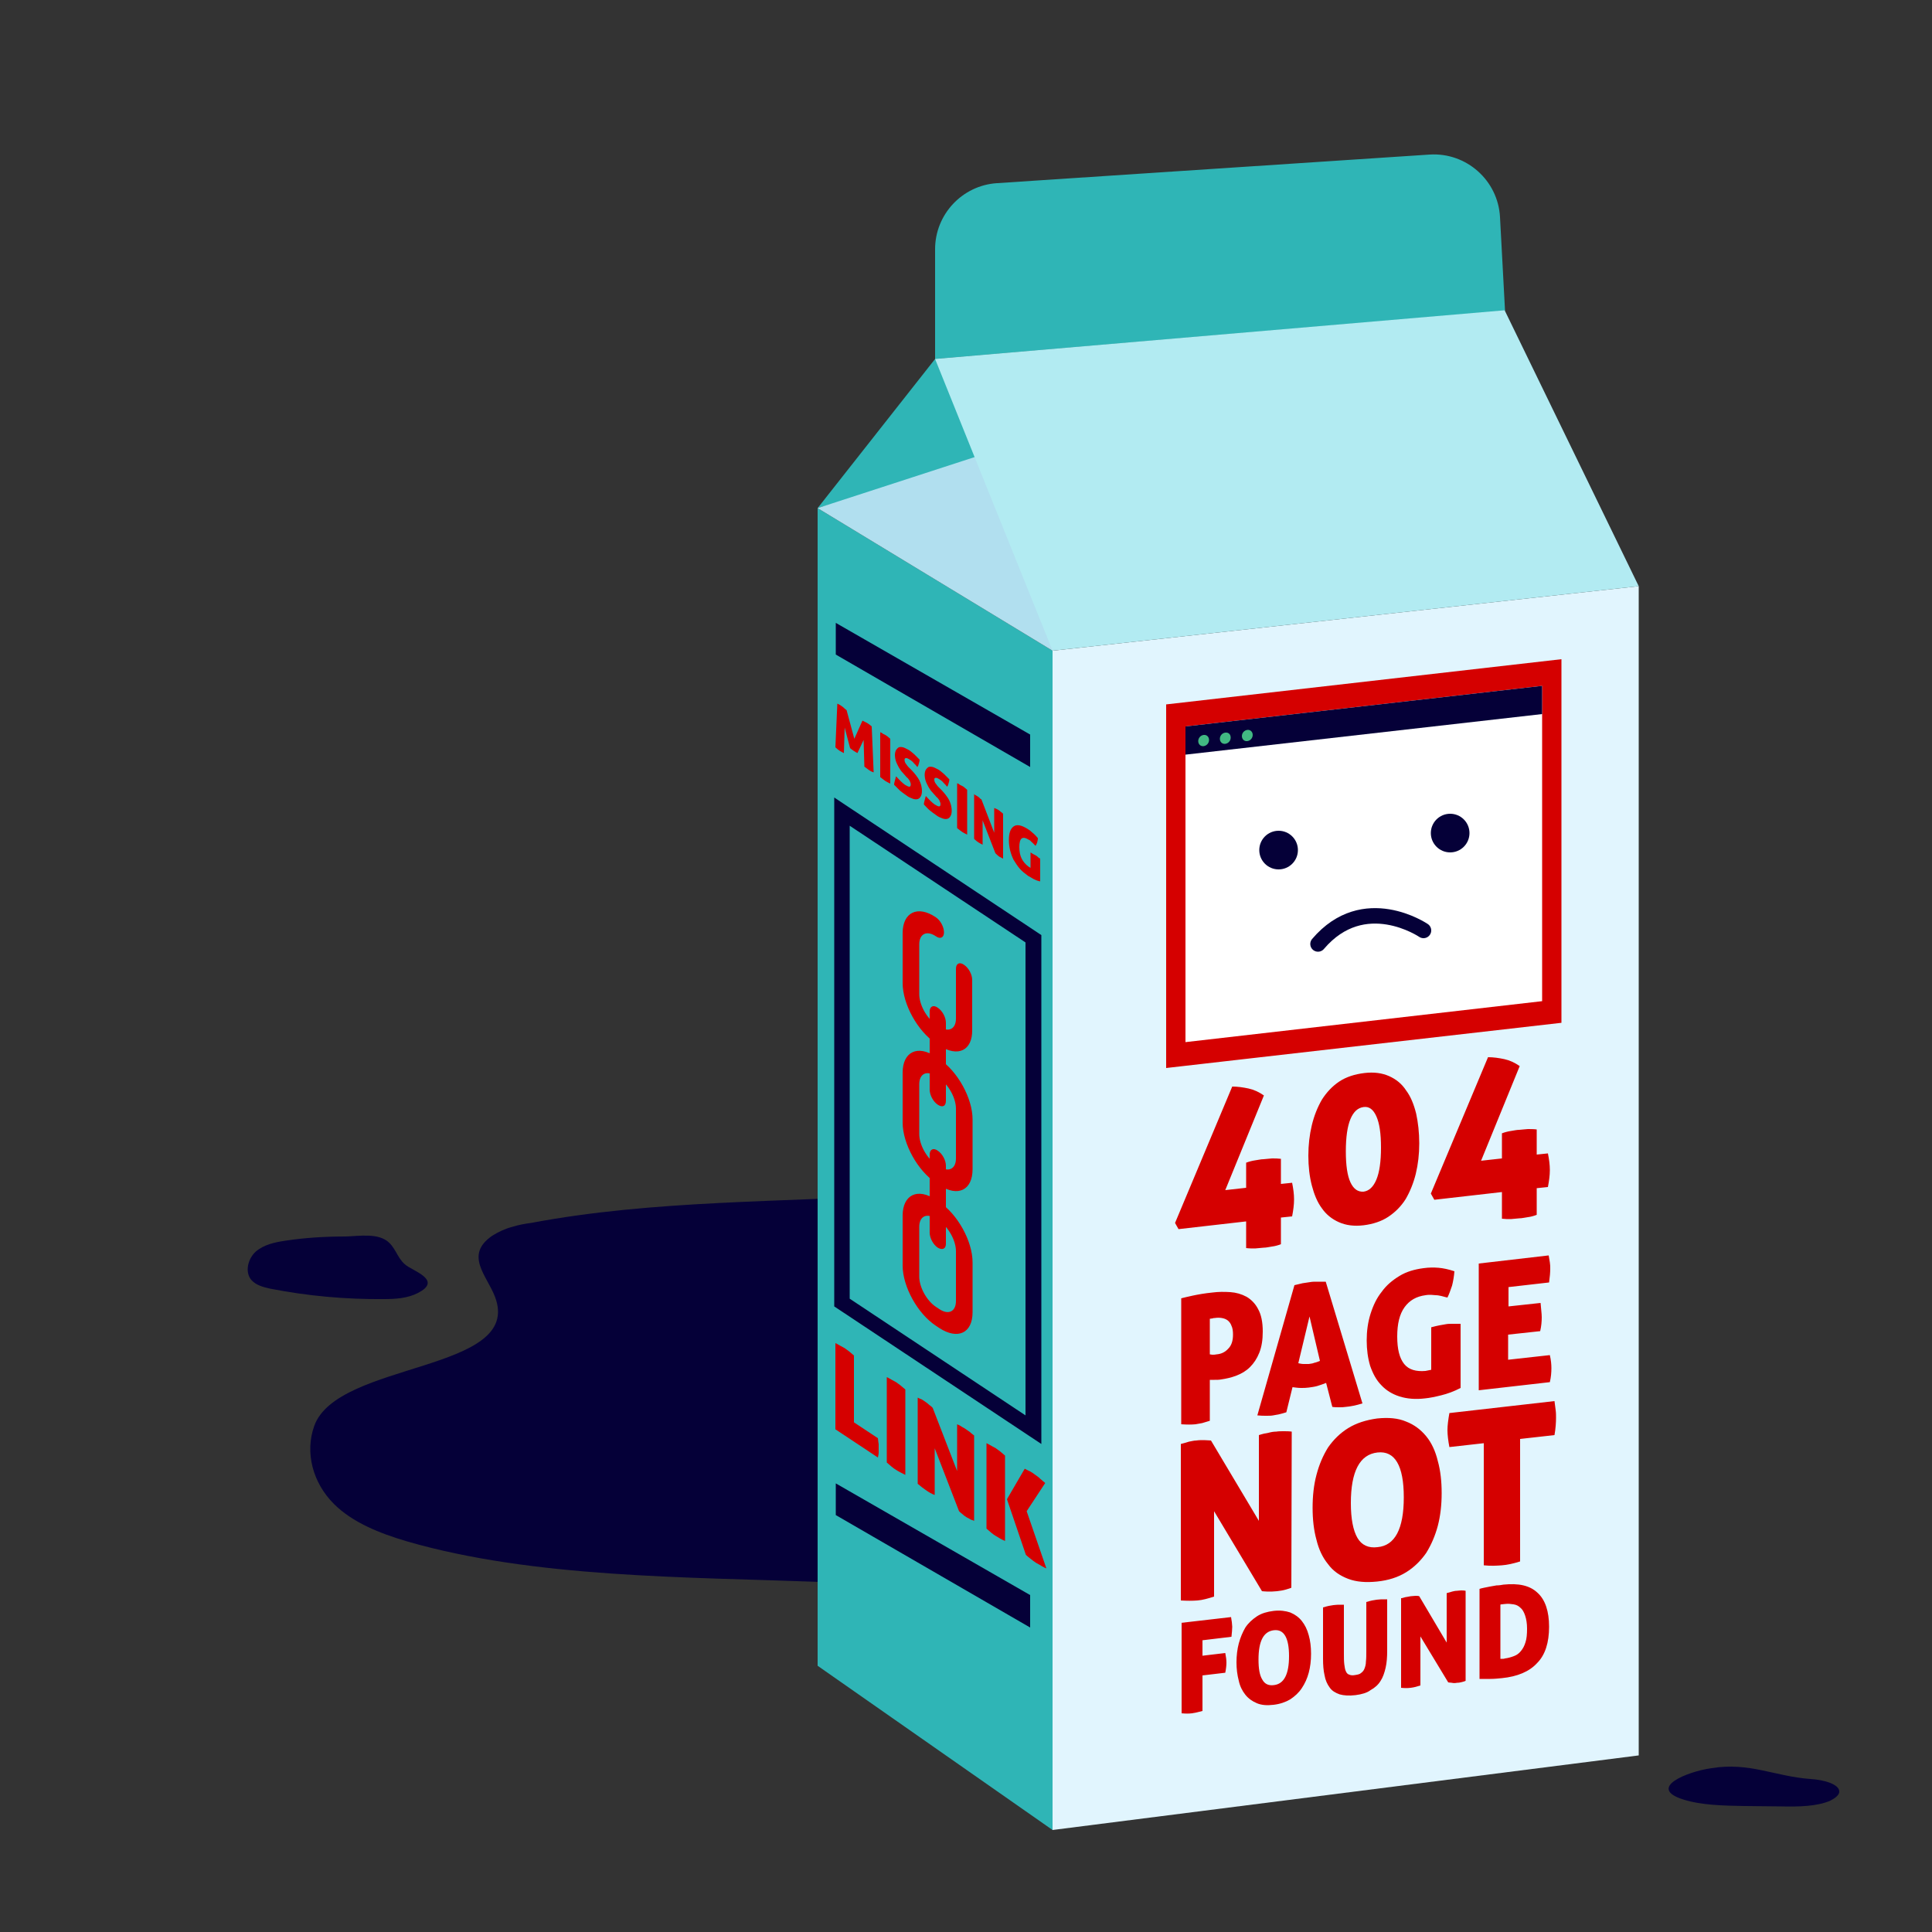 <svg class="milk-404" viewBox="0 0 500 500" xmlns="http://www.w3.org/2000/svg">
  <rect x="0" y="0" width="500" height="500" fill="#333333" stroke="none"/>
  <g id="milk-spill" fill="#050038">
    <path id="milk-spill--large" d="M132.6 317.5c-1.9.5-3.6 1.3-5.2 2.3-7.3 5-1.4 10.3.7 15.8 7.5 19.6-40.9 16.6-46.8 33.5-2.4 6.8-.4 14.6 5.1 20.1 4.8 4.8 11.8 7.6 18.9 9.7 32.8 9.5 72.4 9.2 106.9 10.5 41 1.5 82.3 2.2 123.3 1 6.7-.2 13.6-.5 19.9-2.6 6.3-2.1 11.9-6.4 13.1-11.8 3.1-13.3-19.4-24.5-14.8-37.5 3.8-10.8 20.1-11.6 30.6-15.3 6.4-2.3 12.6-5.7 15.6-10.9 16.9-28.4-57.7-30.5-74.8-30.3-30.2.3-59.9 5.2-89.9 7.1-32.5 2.1-66 1.4-97.8 7.4-1.6.2-3.2.5-4.8 1" />
    <path id="milk-spill--right" d="M435.6 465.7c4.7 1.5 10.5 1.6 15.9 1.7 3.2 0 6.4.1 9.6.1 4.4.1 9.2 0 12.6-1.5 1.2-.6 2.2-1.4 2.3-2.2.2-2-3.9-3.2-7.5-3.4-9.3-.7-15.7-4.4-25.6-2.8-6.3.9-16.7 5.1-7.3 8.1" />
    <path id="milk-spill--left" d="M73.8 321.1c-2.7.4-5.5 1-7.6 2.8-2 1.8-2.9 5.2-1.2 7.3 1.2 1.4 3.1 1.9 4.9 2.3 9.7 1.9 19.6 2.8 29.5 2.7 3 0 6.1-.2 8.8-1.6 5.8-3 0-5.2-2.6-6.8-2.6-1.6-2.9-4.3-4.9-6.2-2.7-2.6-7.7-1.7-11.2-1.6-5.2 0-10.5.3-15.7 1.1" />
  </g>
  <g id="milk-container">
    <path fill="#E1F5FE" d="M272.4 473.6V168.4l151.7-16.7v302.6z" />
    <path fill="#2fb5b6" d="M211.6 131.5l60.8 36.9v305.2l-60.8-42.5zm177.8-51.2l-177.8 51.2L242 92.9z" />
    <path fill="#2fb5b6" d="M388.2 56.2c-.5-9.5-8.7-16.8-18.2-16.2l-112 7.4c-9 .6-16 8.1-16 17.1v28.4l147.5-12.5-1.3-24.2z" />
    <path fill="#b1dfef" d="M315.6 97.7l-104 33.8 60.8 36.9z" />
    <path fill="#B2EBF2" d="M272.4 168.4L242 92.9l147.4-12.6 34.7 71.4z" />
    <path fill="#D50000" d="M334.4 306.1c.3 1.5.5 2.9.5 4.3s-.2 2.8-.5 4.4l-2.9.3v6.9c-.8.3-1.5.5-2.3.6-.7.1-1.5.3-2.2.3-.7.1-1.5.1-2.2.2-.7 0-1.5 0-2.3-.1v-6.9l-17.5 2-.9-1.6 14.8-35.3c1.4 0 2.8.2 4.2.5 1.4.3 2.7.9 4 1.8l-10 24.5 5.4-.6v-6.5c.8-.3 1.6-.5 2.3-.6.8-.1 1.5-.3 2.2-.3.7-.1 1.4-.1 2.2-.2.8 0 1.5 0 2.3.1v6.5l2.9-.3zm18.7-28.4c2.5-.3 4.6 0 6.4.8 1.8.8 3.3 2 4.4 3.7 1.2 1.6 2 3.6 2.6 6 .5 2.3.8 4.9.8 7.7s-.3 5.4-.9 7.9c-.6 2.4-1.5 4.6-2.6 6.5-1.2 1.9-2.7 3.4-4.5 4.6-1.8 1.2-4 1.9-6.4 2.2-2.5.3-4.6 0-6.4-.8-1.8-.8-3.3-2-4.4-3.6-1.2-1.6-2-3.6-2.6-5.9-.6-2.3-.9-4.9-.9-7.7s.3-5.4.9-7.9c.6-2.5 1.5-4.7 2.6-6.6 1.2-1.9 2.7-3.5 4.5-4.7s4-1.9 6.5-2.2m-.2 8.8c-1.5.2-2.6 1.2-3.4 3.1-.8 1.9-1.2 4.7-1.2 8.4 0 3.6.4 6.3 1.2 8 .8 1.7 1.9 2.5 3.4 2.4 1.4-.2 2.5-1.2 3.3-3.1.8-1.9 1.2-4.7 1.2-8.3 0-3.7-.4-6.3-1.2-8.1-.8-1.8-1.9-2.6-3.3-2.4m47.7 12c.3 1.5.5 2.9.5 4.3s-.2 2.8-.5 4.4l-2.9.3v6.9c-.8.3-1.5.5-2.3.6-.8.1-1.5.3-2.2.3-.7.1-1.5.1-2.2.2-.8 0-1.5 0-2.3-.1v-6.9l-17.5 2-.9-1.6 14.8-35.3c1.4 0 2.8.2 4.2.5 1.4.3 2.7.9 4 1.8l-10 24.5 5.4-.6v-6.5c.8-.3 1.6-.5 2.3-.6.7-.1 1.5-.3 2.2-.3.7-.1 1.4-.1 2.2-.2.7 0 1.5 0 2.3.1v6.5l2.9-.3zM305.7 336c.7-.2 1.7-.4 3-.7 1.4-.3 3.1-.6 5.1-.8 1.5-.2 3.1-.2 4.6-.1s2.9.5 4.2 1.2c1.2.7 2.3 1.8 3 3.2.8 1.4 1.2 3.4 1.2 5.8 0 2.2-.3 4-.9 5.5-.6 1.5-1.4 2.7-2.4 3.7s-2.2 1.7-3.5 2.2c-1.3.5-2.6.8-4 1-.5.1-1.1.1-1.7.1h-1.2v10.6c-.7.2-1.4.4-2 .6-.6.1-1.2.2-1.7.3-1 .1-2.2.1-3.7 0V336zm7.4 14.5c.1 0 .4.1.7.1.3 0 .7 0 1.1-.1 1.2-.1 2.2-.6 3-1.5.8-.8 1.2-2 1.2-3.6 0-.9-.1-1.7-.4-2.3-.2-.6-.6-1.1-1-1.4-.4-.3-.9-.5-1.5-.6-.6-.1-1.2-.1-1.8 0-.2 0-.4 0-.6.1-.2 0-.5.1-.7.1v9.2zm19.8 15c-.7.2-1.3.4-1.8.5-.5.1-1.1.2-1.6.3-.5.1-1.1.1-1.8.1s-1.4 0-2.3-.1l9.6-33.7c.7-.2 1.4-.3 2.1-.5.6-.1 1.3-.2 2-.3.5-.1 1.1-.1 1.8-.1h2.2l9.5 31.5c-1.6.5-3.1.8-4.3.9-.6.1-1.1.1-1.7.1-.6 0-1.2 0-1.8-.1l-1.6-6.2c-.8.3-1.6.6-2.3.8-.7.2-1.5.3-2.2.4-.7.1-1.3.1-2 .1s-1.4-.1-2.2-.2l-1.6 6.5zm6-24.8l-2.9 12.1c.5.1.9.2 1.4.2h1.3c.5-.1 1-.1 1.4-.3.5-.1 1-.3 1.5-.5l-2.7-11.5zm31.5 2.8c.8-.2 1.5-.4 2.1-.5.6-.1 1.2-.2 1.7-.3.5-.1 1.1-.1 1.8-.1h2v16.6c-1.7.9-3.4 1.5-5 1.9-1.6.4-3.1.7-4.2.8-2.5.3-4.7.1-6.6-.5-1.9-.6-3.5-1.6-4.7-2.9-1.3-1.3-2.2-3-2.9-5-.6-2-.9-4.2-.9-6.6s.3-4.7 1-6.9 1.6-4.1 2.9-5.7c1.2-1.7 2.8-3 4.6-4.1 1.8-1.1 3.9-1.7 6.2-2 1.4-.2 2.7-.2 3.9-.1 1.2.1 2.6.4 4.1.9-.1 1.3-.3 2.5-.6 3.7-.4 1.2-.8 2.3-1.2 3.1-.6-.1-1.1-.3-1.6-.4-.5-.1-.9-.2-1.4-.2-.4 0-.9-.1-1.3-.1s-.9 0-1.4.1c-2.3.3-4.1 1.3-5.4 3.1-1.3 1.8-1.9 4.3-1.9 7.6s.6 5.6 1.8 7.1c1.2 1.5 3.1 2 5.5 1.8l1.5-.3v-11zm28.6-2.6c0 1.1-.1 2.3-.4 3.6l-8.3.9v6.5l10.8-1.2c.3 1.3.4 2.4.4 3.4 0 1.1-.1 2.3-.4 3.6l-18.4 2.1V327l18.1-2.1c.1.7.2 1.3.3 1.8.1.6.1 1.1.1 1.6 0 1-.1 2.2-.3 3.6l-10.5 1.2v5l8.3-.9c.1 1.5.3 2.7.3 3.7m-93.4 32.8c.8-.2 1.5-.4 2.1-.6.6-.1 1.3-.3 1.9-.3.6-.1 1.3-.1 2-.1s1.3.1 1.8.1l12.4 20.8v-22.2c.9-.3 1.8-.5 2.5-.6.7-.2 1.4-.3 2-.3.6-.1 1.2-.1 1.9-.1s1.4 0 2.1.1l-.1 40.4c-.4.2-.9.3-1.5.5-.7.2-1.4.3-2.2.4-.9.1-1.7.1-2.4.1s-1.2-.1-1.5-.1l-12.4-20.7v22.1c-1.6.5-3 .9-4.3 1-1.3.1-2.7.1-4.3 0v-40.5zm34.1 16.5c0-3 .3-5.9 1-8.5.7-2.7 1.7-5 3-7.1 1.4-2 3.1-3.7 5.2-5 2.1-1.3 4.6-2.1 7.5-2.5 2.9-.3 5.4-.1 7.5.8 2.1.8 3.8 2.1 5.2 3.8 1.4 1.7 2.4 3.9 3 6.4.7 2.5 1 5.3 1 8.3 0 3-.3 5.8-1 8.5-.7 2.6-1.7 4.9-3 7-1.4 2-3.1 3.7-5.2 5-2.1 1.3-4.6 2.1-7.5 2.4-2.9.3-5.4.1-7.5-.7-2.1-.8-3.9-2-5.2-3.8-1.4-1.7-2.4-3.8-3-6.3-.7-2.5-1-5.3-1-8.3m23.6-2.7c0-8.2-2.3-12.1-6.8-11.6-4.6.5-6.9 4.9-6.9 13.1 0 4.1.6 7.1 1.7 9 1.1 1.9 2.9 2.7 5.2 2.4 4.5-.4 6.8-4.7 6.8-12.9m20.7-14l-8.9 1c-.3-1.6-.5-3.1-.5-4.4 0-1.2.2-2.7.5-4.4l27.2-3.1c.1.8.2 1.6.3 2.3.1.7.1 1.4.1 2 0 1.2-.1 2.8-.4 4.5l-8.9 1v31.7c-1.9.6-3.4.9-4.7 1-1.3.1-2.9.2-4.7 0v-31.6zM305.6 420l13-1.5c.1.5.1.9.2 1.3 0 .4.1.8.1 1.2 0 .7-.1 1.6-.2 2.6l-7.5.9v4l5.9-.7c.2 1 .3 1.8.3 2.5s-.1 1.6-.3 2.6l-5.9.7v9.2c-1.1.3-2 .5-2.7.6-.8.1-1.7.1-2.7 0V420zm14.4 10.2c0-1.7.2-3.4.6-4.9.4-1.5 1-2.9 1.7-4.1.8-1.2 1.8-2.1 3-2.9 1.2-.8 2.7-1.2 4.3-1.4 1.7-.2 3.1 0 4.3.4 1.2.5 2.2 1.2 3 2.2.8 1 1.4 2.2 1.8 3.7.4 1.4.6 3 .6 4.8s-.2 3.4-.6 4.9c-.4 1.5-1 2.8-1.8 4-.8 1.2-1.8 2.1-3 2.9-1.2.7-2.6 1.2-4.3 1.4-1.7.2-3.1.1-4.3-.4-1.2-.5-2.2-1.2-3-2.2-.8-1-1.4-2.2-1.7-3.6-.4-1.5-.6-3.1-.6-4.8m13.6-1.6c0-4.7-1.3-7-3.9-6.7-2.7.3-4 2.8-4 7.6 0 2.4.3 4.1 1 5.2.6 1.1 1.6 1.6 3 1.4 2.6-.3 3.9-2.8 3.9-7.5m17.2 10.1c-1.7.2-3 .1-4.1-.2-1.1-.4-2-.9-2.6-1.8-.6-.8-1.1-1.9-1.3-3.1-.3-1.3-.4-2.7-.4-4.3V416c.6-.2 1.1-.3 1.5-.4s.8-.1 1.2-.2c.3 0 .7-.1 1.2-.1h1.5v12.6c0 1.1 0 2 .1 2.8.1.8.2 1.4.4 1.8.2.5.5.8.9.9.4.2.9.2 1.5.1s1.2-.2 1.5-.5c.4-.3.7-.6.9-1.1.2-.5.4-1.1.4-1.9.1-.8.1-1.7.1-2.8v-12.6c.6-.2 1.1-.3 1.5-.4.4-.1.8-.1 1.2-.2.4 0 .8-.1 1.2-.1h1.5v13.3c0 1.6-.1 3.1-.4 4.4-.3 1.3-.7 2.5-1.3 3.4-.6 1-1.5 1.8-2.6 2.4-.9.7-2.3 1.1-3.9 1.3m12-25.1c.5-.1.9-.3 1.2-.3.4-.1.7-.1 1.1-.2.4 0 .8-.1 1.2-.1.4 0 .7 0 1 .1l7.1 12v-12.8c.5-.1 1-.3 1.4-.4.4-.1.8-.2 1.2-.2.3 0 .7-.1 1.1-.1.4 0 .8 0 1.2.1V435c-.2.1-.5.2-.9.3-.4.1-.8.2-1.3.2-.5.1-1 .1-1.4 0-.4 0-.7-.1-.9-.1l-7.2-11.9v12.7c-.9.3-1.7.5-2.5.6s-1.6.1-2.5 0v-23.2zm26.3-3.5c3.9-.4 6.8.2 8.8 2.1 2 1.8 3 4.8 3 8.8 0 4.1-1 7.3-3.1 9.4-2 2.2-5.1 3.5-9.1 3.9-1 .1-2 .2-3 .2h-2.8v-23.3c.3-.1.7-.2 1.2-.3l1.5-.3c.6-.1 1.1-.2 1.7-.3.7 0 1.2-.1 1.8-.2m-.7 19.2h.5c.2 0 .4 0 .6-.1.8-.1 1.5-.3 2.3-.6s1.3-.7 1.8-1.3c.5-.6.9-1.3 1.2-2.3.3-.9.4-2.1.4-3.5s-.2-2.5-.5-3.4c-.3-.9-.7-1.6-1.2-2-.5-.5-1.1-.8-1.8-.9-.7-.1-1.4-.2-2.1-.1-.4 0-.7.1-.9.1-.2 0-.3 0-.4.1v14zm15.7-164.6l-102.3 11.7v-94.1l102.3-11.7z" />
    <path fill="#D50000" d="M216.7 182.1l.6.3c.2.1.4.3.6.4.2.1.4.3.6.5.2.2.4.3.6.5l2 7.4 2.1-4.7.6.3.6.3c.2.1.4.3.6.4.2.2.4.3.6.5l.5 11.9c-.2-.1-.3-.1-.5-.2s-.4-.2-.7-.4c-.3-.2-.7-.5-1.2-.9l-.2-6.9-1.6 3.4c-.2-.1-.3-.2-.5-.3-.2-.1-.3-.2-.5-.3-.1-.1-.3-.2-.4-.3-.2-.1-.3-.2-.5-.4l-1.4-5.3-.2 6.6c-.4-.2-.8-.4-1.1-.6-.3-.2-.7-.5-1.1-.9l.5-11.3zm12.4 20c-.3-.2-.8-.6-1.3-1v-11.6c.3.1.5.2.7.4l.6.3c.2.1.4.3.6.4.2.2.4.3.7.6v11.6c-.6-.3-1-.5-1.3-.7m6.9-2.7c.4.4.8.9 1.1 1.3.3.4.6.8.8 1.2.2.4.4.9.5 1.3.1.5.2.9.2 1.5s-.1 1-.3 1.4c-.2.3-.4.6-.8.7-.3.1-.8.1-1.3-.1s-1.1-.4-1.7-.9c-.6-.4-1.1-.8-1.6-1.2l-1.5-1.5c0-.4.1-.7.2-1.1.1-.4.2-.7.3-1.1.9 1 1.6 1.7 2.3 2.2.5.3.9.5 1.1.5.3 0 .4-.2.4-.6 0-.2 0-.3-.1-.5s-.1-.3-.2-.5c-.1-.1-.2-.3-.3-.4-.1-.1-.2-.3-.4-.4l-.8-.9c-.3-.4-.7-.7-.9-1.1-.3-.4-.5-.8-.7-1.2-.2-.4-.4-.8-.5-1.2-.1-.4-.2-.9-.2-1.3 0-.6.1-1 .3-1.4.2-.3.4-.5.7-.7.3-.1.7-.1 1.1 0 .4.1.9.4 1.5.7.5.3.9.7 1.4 1.1l1.4 1.4c0 .3-.1.7-.2 1-.1.4-.2.7-.4.9-.2-.3-.5-.6-.9-1-.3-.4-.7-.7-1.2-1-.2-.1-.3-.2-.4-.2-.1-.1-.3-.1-.4-.1-.1 0-.2 0-.3.1-.1.1-.1.2-.1.4 0 .3.1.6.3.9.2.3.4.5.6.8l1 1zm7.7 5.1c.4.4.8.9 1.1 1.3.3.4.6.8.8 1.2.2.4.4.9.5 1.3.1.5.2.9.2 1.5s-.1 1-.3 1.4c-.2.3-.4.6-.8.7-.3.1-.8.1-1.3-.1s-1.1-.4-1.7-.9c-.6-.4-1.1-.8-1.6-1.2-.5-.4-.9-.9-1.5-1.5 0-.4.1-.7.2-1.1.1-.4.2-.7.3-1.1.9 1 1.6 1.7 2.3 2.2.5.3.9.5 1.1.5.3 0 .4-.2.4-.6 0-.2 0-.3-.1-.5s-.1-.3-.2-.5c-.1-.1-.2-.3-.3-.4-.1-.1-.2-.3-.4-.4l-.8-.9c-.3-.4-.7-.7-.9-1.1-.3-.4-.5-.8-.7-1.2-.2-.4-.4-.8-.5-1.2-.1-.4-.2-.9-.2-1.3 0-.6.1-1 .3-1.4.2-.3.4-.5.7-.7.3-.1.7-.1 1.1 0 .4.1.9.4 1.5.7.5.3.9.7 1.4 1.1l1.4 1.4c0 .3-.1.7-.2 1-.1.4-.2.7-.4.9-.2-.3-.5-.6-.9-1-.3-.4-.7-.7-1.2-1-.2-.1-.3-.2-.4-.2-.1-.1-.3-.1-.4-.1-.1 0-.2 0-.3.1-.1.1-.1.2-.1.4 0 .3.1.6.3.9s.4.5.6.8l1 1zm5.3 10.8c-.3-.2-.8-.6-1.3-1v-11.6c.3.1.5.2.7.4l.6.3c.2.1.4.2.6.4.2.2.4.3.7.6V216c-.6-.3-1-.5-1.3-.7m2.9-9.8l.6.3c.2.1.3.2.5.3.2.1.3.2.5.4s.3.3.5.4l3.3 8.6v-6.4c.2.1.5.2.7.3.2.1.4.2.5.3.2.1.3.2.5.4.2.1.4.3.6.5v11.6c-.1 0-.2-.1-.4-.2l-.6-.3c-.2-.2-.4-.3-.6-.5l-.4-.4-3.3-8.5v6.3c-.4-.2-.8-.4-1.1-.6-.3-.2-.7-.5-1.1-.9v-11.6zm14.7 15.1c.3.1.5.2.7.4l.6.3c.2.1.4.2.6.4.2.2.4.4.7.5v5.9c-.6-.1-1.1-.3-1.7-.6-.5-.3-1-.6-1.4-.8-.8-.6-1.6-1.2-2.2-1.9-.6-.7-1.1-1.5-1.6-2.3-.4-.8-.7-1.7-.9-2.5-.2-.9-.3-1.7-.3-2.6 0-.9.1-1.6.3-2.2.2-.6.5-1 .9-1.3.4-.3.9-.4 1.5-.3s1.3.4 2.1.9c.5.3.9.6 1.3 1 .4.3.9.8 1.4 1.4 0 .4-.1.8-.2 1.2-.1.3-.3.6-.4.8l-.5-.5-.4-.4c-.1-.1-.3-.2-.4-.4-.1-.1-.3-.2-.5-.3-.8-.5-1.4-.6-1.8-.3-.4.3-.6 1.1-.6 2.2 0 1.2.2 2.2.6 3 .4.8 1 1.5 1.8 2.1.2.1.3.2.5.3v-4zm-50.4 127c.5.2.9.5 1.3.7.4.2.7.4 1.1.6.3.2.7.5 1.1.8.4.3.8.7 1.3 1.1v17.3l6.2 4.1c.1.6.1 1.1.2 1.5v2.2c0 .4-.1.8-.2 1.3l-11-7.3v-22.3zm15.7 32.8c-.7-.4-1.5-1.1-2.4-1.9v-22.1c.5.2.9.5 1.3.7.4.2.7.4 1.1.6.3.2.7.5 1.1.8.4.3.8.7 1.3 1.1v22.1c-1-.5-1.8-.9-2.4-1.3m5.6-18.7c.4.2.8.4 1.1.5l.9.6c.3.2.7.5 1 .8.4.3.7.5.9.8l6.3 16.3v-12.1c.5.2.9.4 1.3.7.4.2.7.4 1 .6.3.2.6.4 1 .7.3.3.7.6 1.1.9v22.1c-.2-.1-.4-.2-.8-.3-.3-.2-.7-.4-1.1-.6-.5-.3-.9-.6-1.2-.9-.4-.3-.6-.5-.8-.7l-6.3-16.3v12.1c-.8-.3-1.5-.7-2.2-1.2-.6-.4-1.4-1-2.2-1.7v-22.3zm17.8 11.8c.5.2.9.5 1.3.7.4.2.7.4 1.1.6.3.2.7.5 1.1.8.4.3.8.7 1.3 1.1v22.1c-1-.4-1.7-.9-2.4-1.3s-1.5-1.1-2.4-1.9v-22.1zm10.4 17.6l5.1 14.8c-.3-.1-.7-.3-1.2-.6s-1-.6-1.4-.8c-.5-.3-1-.7-1.5-1.1-.5-.4-.9-.7-1.2-1l-4.9-14.4 4.6-7.9c.5.3 1 .5 1.4.7.4.2.8.5 1.2.8.2.1.4.3.7.5s.5.4.7.6c.2.2.5.4.7.6.2.2.4.3.6.5l-4.8 7.3zm-22.6-84.4l-.9-.6c-4.7-3.1-8.6-10.1-8.6-15.6v-12.9c0-5.4 3.9-7.3 8.6-4.1l.9.6c4.7 3.1 8.6 10.1 8.6 15.6v12.9c0 5.4-3.8 7.3-8.6 4.1m-.9-28.2c-2.4-1.6-4.3-.6-4.3 2.1v12.9c0 2.7 1.9 6.2 4.3 7.8l.9.6c2.4 1.6 4.3.6 4.3-2.1v-12.9c0-2.7-1.9-6.2-4.3-7.8l-.9-.6zm.9-7.9l-.9-.6c-4.7-3.1-8.6-10.1-8.6-15.6v-12.9c0-5.4 3.9-7.3 8.6-4.1 1.2.8 2.1 2.5 2.1 3.9s-1 1.8-2.1 1c-2.4-1.6-4.3-.6-4.3 2.1v12.9c0 2.7 1.9 6.2 4.3 7.8l.9.6c2.4 1.6 4.3.6 4.3-2.1v-12.9c0-1.4 1-1.8 2.1-1 1.2.8 2.1 2.5 2.1 3.9v12.9c.1 5.4-3.7 7.2-8.5 4.1" />
    <path fill="#D50000" d="M242.7 285.9c-1.2-.8-2.1-2.5-2.1-3.9v-20.2c0-1.4 1-1.8 2.1-1 1.2.8 2.1 2.5 2.1 3.9v20.2c0 1.4-.9 1.8-2.1 1m.4 57.8l-.9-.6c-4.7-3.1-8.6-10.1-8.6-15.6v-12.9c0-5.4 3.9-7.3 8.6-4.1l.9.6c4.7 3.1 8.6 10.1 8.6 15.6v12.9c0 5.4-3.8 7.2-8.6 4.1m-.9-28.3c-2.4-1.6-4.3-.6-4.3 2.1v12.9c0 2.7 1.9 6.2 4.3 7.8l.9.6c2.4 1.6 4.3.6 4.3-2.1v-12.9c0-2.7-1.9-6.2-4.3-7.8l-.9-.6z" />
    <path fill="#D50000" d="M242.7 322.9c-1.2-.8-2.1-2.5-2.1-3.9v-20.2c0-1.4 1-1.8 2.1-1 1.2.8 2.1 2.5 2.1 3.9v20.2c0 1.3-.9 1.7-2.1 1" />
    <path fill="#050038" d="M269.5 373.7l-53.6-35.6V206.4l53.6 35.6v131.7zm-49.6-37.6l45.5 30.2V243.9l-45.5-30.2v122.4zm-3.6-174.9v8.2l50.3 29.1v-8.4zm0 222.7v8.2l50.3 29.1v-8.4z" />
  </g>
  <g id="web-page">
    <path fill="#fff" d="M399.1 259.1l-92.3 10.6V188l92.3-10.5v19.6z" />
    <path fill="#050038" d="M399.1 184.8l-92.3 10.5V188l92.3-10.5v1.5z" />
    <path fill="#42b983" d="M312.9 191.5c0 .8-.6 1.5-1.4 1.6s-1.4-.5-1.4-1.3.6-1.5 1.4-1.6c.8-.1 1.4.5 1.4 1.3m5.6-.6c0 .8-.6 1.5-1.4 1.6-.8.1-1.4-.5-1.4-1.3s.6-1.5 1.4-1.6c.8-.1 1.4.4 1.4 1.3m5.7-.7c0 .8-.6 1.5-1.4 1.6-.8.1-1.4-.5-1.4-1.3s.6-1.5 1.4-1.6c.8-.1 1.4.5 1.4 1.3" />
  </g>
  <g id="milk-face">
    <path id="mouth-frown" fill="none" stroke="#050038" stroke-linecap="round" stroke-miterlimit="10" stroke-width="4" d="M368.4 240.8s-15.4-10.5-27.3 3.5" />
    <g id="eyes">
      <circle id="eye-right-open" cx="375.3" cy="215.6" r="5" fill="#050038" />
      <circle id="eye-left-open" cx="330.9" cy="220" r="5" fill="#050038" />
    </g>
  </g>
</svg>